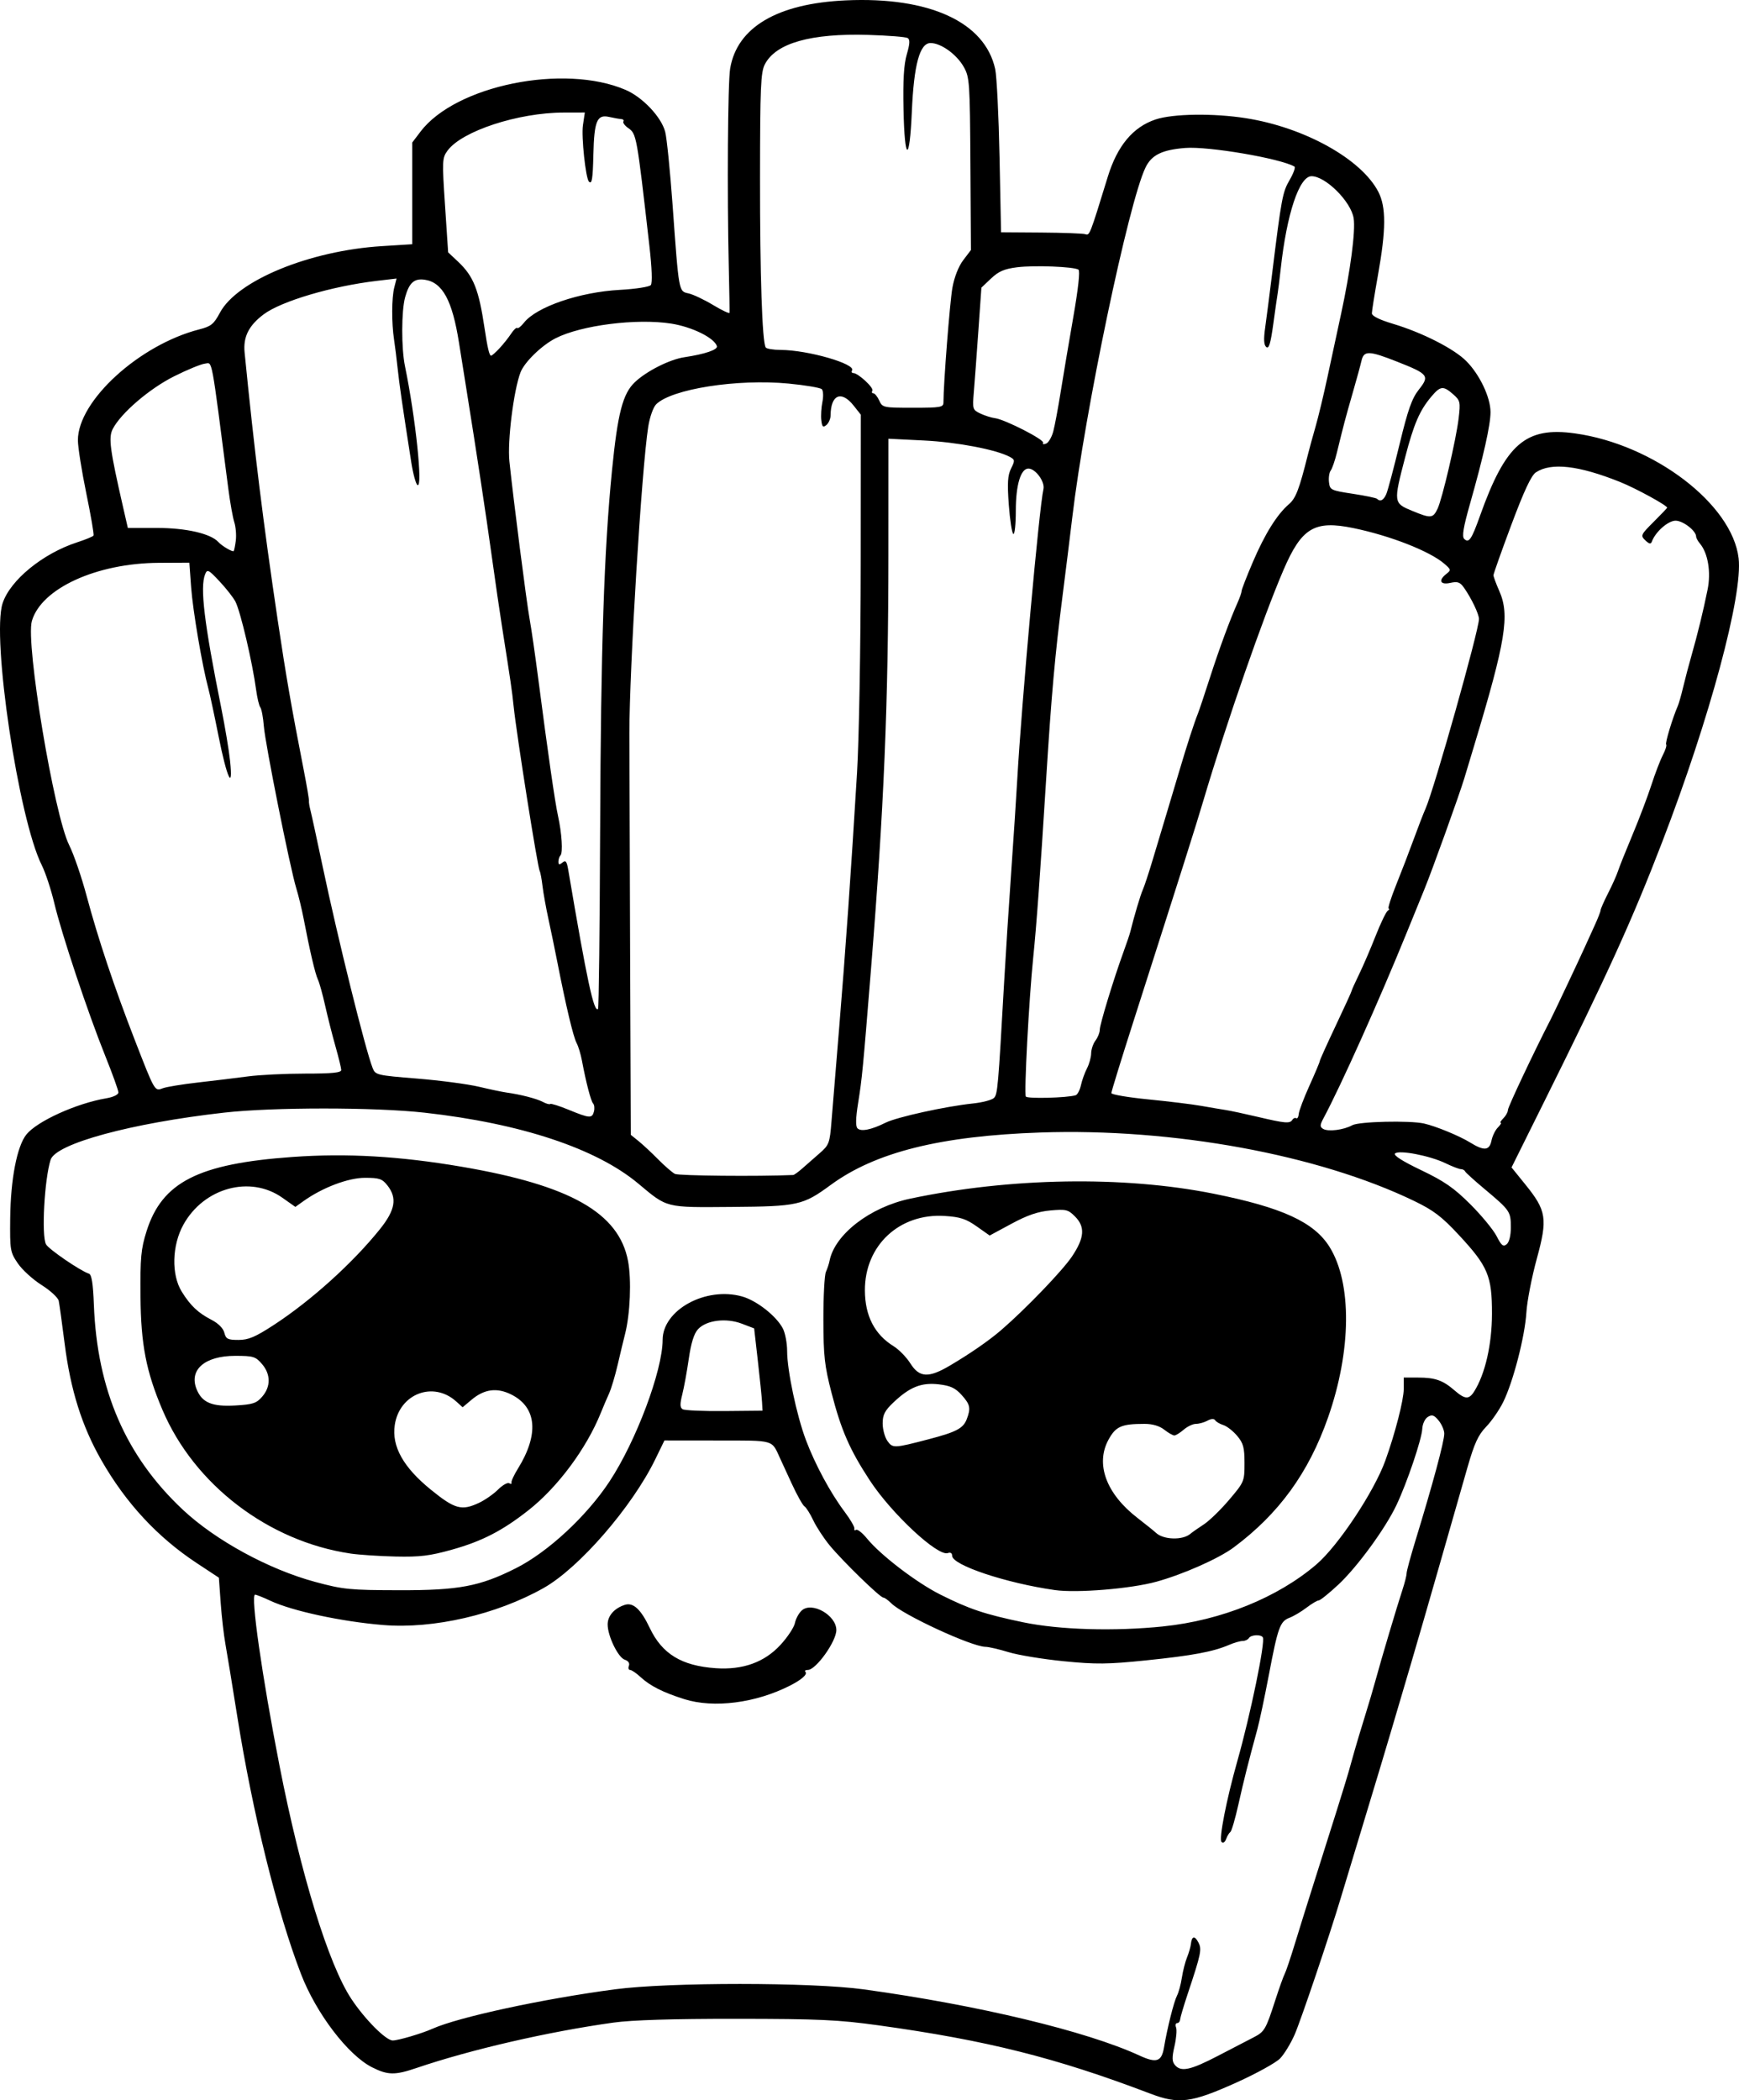 <?xml version="1.0" encoding="UTF-8" standalone="no"?>
<!-- Created with Inkscape (http://www.inkscape.org/) -->

<svg
   width="158.941mm"
   height="191.964mm"
   viewBox="0 0 158.941 191.964"
   version="1.1"
   id="svg5"
   xml:space="preserve"
   xmlns="http://www.w3.org/2000/svg"
   xmlns:svg="http://www.w3.org/2000/svg"><defs
     id="defs2" /><g
     id="layer1"
     transform="translate(5.65,10.572)"><path
       style="fill:#000000;stroke-width:0.265"
       d="m 99.497,180.788 c -8.636,-3.289 -14.945,-4.874 -24.871,-6.249 -3.657,-0.507 -5.422,-0.587 -12.965,-0.593 -5.849,-0.004 -9.561,0.11 -11.245,0.345 -5.986,0.836 -13.046,2.465 -18.019,4.156 -1.952,0.664 -2.607,0.653 -4.038,-0.069 -2.201,-1.11 -5.108,-4.924 -6.496,-8.522 -2.187,-5.67 -4.424,-14.714 -5.829,-23.565 -0.451,-2.838 -0.938,-5.814 -1.084,-6.615 -0.146,-0.8 -0.339,-2.489 -0.43,-3.752 l -0.165,-2.297 -2.012,-1.327 c -3.6,-2.374 -6.488,-5.489 -8.737,-9.425 -1.768,-3.095 -2.808,-6.397 -3.345,-10.622 -0.238,-1.871 -0.482,-3.639 -0.544,-3.93 -0.061,-0.291 -0.764,-0.94 -1.562,-1.443 -0.798,-0.503 -1.778,-1.396 -2.178,-1.984 -0.695,-1.023 -0.726,-1.205 -0.695,-4.113 0.038,-3.572 0.619,-6.585 1.477,-7.659 0.971,-1.216 4.58,-2.853 7.303,-3.313 0.645,-0.109 1.11,-0.333 1.11,-0.535 0,-0.191 -0.543,-1.699 -1.207,-3.35 C 2.371,81.96 -0.013,74.813 -0.685,71.984 -0.981,70.739 -1.495,69.179 -1.827,68.517 -3.953,64.29 -6.438,47.674 -5.411,44.562 -4.713,42.446 -1.732,40.012 1.406,38.994 2.173,38.746 2.844,38.467 2.899,38.376 2.954,38.284 2.655,36.542 2.235,34.505 1.815,32.468 1.471,30.291 1.47,29.668 1.465,26.068 7.08,20.94 12.566,19.534 c 1.077,-0.276 1.325,-0.477 1.885,-1.525 1.572,-2.947 8.201,-5.672 14.799,-6.084 l 2.778,-0.174 V 7.102 2.453 l 0.766,-1.006 c 3.209,-4.215 13.106,-6.225 18.734,-3.804 1.556,0.669 3.266,2.479 3.619,3.831 0.146,0.559 0.451,3.576 0.677,6.705 0.581,8.026 0.552,7.868 1.461,8.067 0.416,0.091 1.422,0.567 2.235,1.057 0.814,0.49 1.492,0.811 1.506,0.712 0.015,-0.099 -0.015,-1.965 -0.066,-4.148 -0.16,-6.835 -0.091,-16.879 0.124,-18.17 0.63,-3.776 4.312,-5.95 10.565,-6.235 7.65,-0.349 12.724,1.984 13.66,6.281 0.143,0.655 0.321,4.278 0.397,8.053 l 0.138,6.862 3.651,0.025 c 2.008,0.014 3.829,0.081 4.046,0.15 0.406,0.128 0.395,0.157 2.061,-5.256 0.87,-2.827 2.3,-4.541 4.365,-5.23 1.591,-0.531 5.29,-0.583 8.261,-0.116 5.348,0.841 10.552,3.735 12.098,6.727 0.721,1.396 0.712,3.457 -0.034,7.624 -0.305,1.703 -0.554,3.269 -0.554,3.48 0,0.247 0.683,0.588 1.918,0.958 2.683,0.803 5.584,2.278 6.711,3.412 1.225,1.233 2.213,3.314 2.214,4.664 8e-4,1.168 -0.644,4.047 -1.887,8.423 -0.598,2.106 -0.736,2.945 -0.52,3.162 0.423,0.423 0.671,0.063 1.44,-2.093 2.352,-6.601 4.173,-8.181 8.698,-7.546 7.211,1.013 14.359,6.468 14.944,11.405 0.398,3.363 -2.637,14.639 -6.984,25.94 -2.737,7.116 -4.971,12.03 -10.818,23.801 l -2.952,5.942 1.265,1.563 c 1.935,2.391 2.047,3.121 1.04,6.794 -0.458,1.673 -0.885,3.876 -0.948,4.895 -0.137,2.212 -1.212,6.362 -2.124,8.202 -0.361,0.728 -1.063,1.743 -1.56,2.255 -0.716,0.739 -1.069,1.508 -1.7,3.704 -0.438,1.524 -1.579,5.51 -2.535,8.857 -0.957,3.347 -2.163,7.514 -2.68,9.26 -0.517,1.746 -1.272,4.306 -1.678,5.689 -0.405,1.382 -1.532,5.133 -2.504,8.334 -0.972,3.201 -1.945,6.416 -2.161,7.144 -0.996,3.344 -3.667,11.257 -4.242,12.568 -0.351,0.8 -0.946,1.776 -1.322,2.169 -0.376,0.392 -2.174,1.385 -3.997,2.206 -4.126,1.859 -5.262,2.006 -7.859,1.017 z m 6.202,-3.474 c 1.328,-0.691 2.782,-1.445 3.23,-1.675 0.99,-0.507 1.117,-0.723 1.961,-3.339 0.367,-1.135 0.762,-2.243 0.879,-2.461 0.117,-0.218 0.538,-1.468 0.937,-2.778 0.399,-1.31 1.199,-3.87 1.778,-5.689 1.562,-4.91 2.85,-9.025 3.104,-9.922 0.124,-0.437 0.376,-1.33 0.559,-1.984 0.184,-0.655 0.613,-2.084 0.954,-3.175 0.341,-1.091 0.797,-2.639 1.014,-3.44 0.477,-1.762 1.912,-6.581 2.425,-8.145 0.205,-0.624 0.372,-1.292 0.372,-1.485 0,-0.193 0.361,-1.528 0.802,-2.967 1.588,-5.181 2.64,-9.086 2.639,-9.797 -5.2e-4,-0.311 -0.232,-0.847 -0.513,-1.191 -0.414,-0.505 -0.603,-0.569 -0.985,-0.336 -0.267,0.163 -0.49,0.64 -0.513,1.096 -0.048,0.957 -1.388,4.916 -2.354,6.958 -1.021,2.157 -3.592,5.675 -5.331,7.293 -0.845,0.786 -1.647,1.43 -1.782,1.43 -0.135,0 -0.636,0.298 -1.112,0.661 -0.477,0.364 -1.175,0.778 -1.551,0.921 -0.871,0.331 -1.06,0.854 -1.896,5.255 -0.378,1.987 -0.849,4.209 -1.047,4.936 -0.835,3.065 -1.229,4.629 -1.731,6.874 -0.292,1.307 -0.622,2.438 -0.733,2.514 -0.111,0.076 -0.286,0.366 -0.389,0.645 -0.112,0.303 -0.282,0.41 -0.423,0.265 -0.254,-0.262 0.455,-3.884 1.446,-7.386 1.208,-4.269 2.574,-10.897 2.331,-11.311 -0.17,-0.29 -1.085,-0.243 -1.276,0.066 -0.09,0.146 -0.347,0.265 -0.571,0.265 -0.224,0 -0.783,0.161 -1.241,0.358 -1.464,0.628 -3.338,0.978 -7.555,1.411 -3.545,0.364 -4.591,0.375 -7.56,0.081 -1.895,-0.187 -4.16,-0.56 -5.033,-0.827 -0.873,-0.268 -1.826,-0.488 -2.117,-0.49 -1.248,-0.008 -7.543,-2.916 -8.599,-3.972 -0.291,-0.291 -0.624,-0.529 -0.739,-0.529 -0.292,0 -3.704,-3.321 -4.894,-4.763 -0.54,-0.655 -1.216,-1.687 -1.503,-2.294 -0.286,-0.607 -0.65,-1.183 -0.808,-1.281 -0.158,-0.098 -0.68,-1.03 -1.159,-2.071 -0.48,-1.042 -0.954,-2.072 -1.055,-2.291 -0.809,-1.759 -0.43,-1.65 -5.743,-1.655 l -4.839,-0.005 -0.833,1.713 c -2.117,4.354 -6.958,9.939 -10.206,11.771 -4.306,2.43 -10.068,3.761 -14.657,3.386 -3.823,-0.313 -8.333,-1.284 -10.338,-2.227 -0.641,-0.301 -1.262,-0.548 -1.38,-0.548 -0.43,0 0.637,7.475 2.228,15.61 1.948,9.962 4.486,18.197 6.577,21.348 1.239,1.866 3.155,3.788 3.776,3.788 0.504,0 2.663,-0.638 3.634,-1.073 2.365,-1.06 10.095,-2.731 16.669,-3.602 4.965,-0.658 17.962,-0.655 22.754,0.005 10.462,1.441 20.361,3.817 25.195,6.048 1.548,0.714 2.018,0.563 2.236,-0.719 0.307,-1.812 0.908,-4.207 1.194,-4.759 0.151,-0.291 0.35,-1.028 0.443,-1.638 0.093,-0.61 0.305,-1.443 0.471,-1.852 0.166,-0.409 0.324,-0.951 0.352,-1.206 0.082,-0.747 0.338,-0.816 0.677,-0.183 0.344,0.642 0.269,1.005 -0.975,4.747 -0.363,1.091 -0.671,2.133 -0.685,2.315 -0.014,0.182 -0.137,0.331 -0.274,0.331 -0.137,0 -0.179,0.181 -0.094,0.403 0.085,0.222 0.019,0.99 -0.147,1.708 -0.237,1.027 -0.229,1.392 0.038,1.714 0.552,0.665 1.408,0.482 3.963,-0.848 z M 56.899,144.729 c -1.959,-0.617 -3.132,-1.211 -4.023,-2.036 -0.376,-0.349 -0.799,-0.634 -0.939,-0.634 -0.14,0 -0.188,-0.172 -0.107,-0.383 0.089,-0.232 -0.057,-0.448 -0.37,-0.548 -0.613,-0.195 -1.572,-2.165 -1.572,-3.229 0,-0.789 0.613,-1.484 1.578,-1.79 0.762,-0.242 1.463,0.41 2.268,2.107 1.128,2.38 2.912,3.469 6.033,3.684 2.481,0.171 4.457,-0.543 5.924,-2.14 0.643,-0.7 1.234,-1.594 1.313,-1.987 0.079,-0.393 0.36,-0.91 0.625,-1.15 0.924,-0.836 3.161,0.432 3.161,1.792 0,1.037 -1.864,3.644 -2.605,3.644 -0.216,0 -0.32,0.074 -0.229,0.164 0.227,0.227 -0.304,0.708 -1.399,1.266 -3.13,1.595 -6.966,2.088 -9.657,1.241 z m 43.767,-6.65 c 5.298,-0.544 10.464,-2.634 14.003,-5.666 1.996,-1.71 5.275,-6.653 6.3,-9.496 0.892,-2.474 1.679,-5.537 1.679,-6.527 v -1.054 h 1.306 c 1.563,0 2.269,0.247 3.325,1.163 0.973,0.844 1.334,0.863 1.816,0.094 0.999,-1.595 1.612,-4.277 1.618,-7.078 0.007,-3.464 -0.364,-4.347 -3.031,-7.216 -1.559,-1.677 -2.31,-2.248 -4.068,-3.098 -8.783,-4.244 -22.058,-6.678 -34.17,-6.264 -9.147,0.313 -15.091,1.8 -19.176,4.798 -2.528,1.855 -2.989,1.958 -9.034,2.005 -6.131,0.048 -5.851,0.118 -8.549,-2.136 -3.845,-3.211 -10.73,-5.495 -19.526,-6.478 -4.542,-0.507 -13.847,-0.51 -18.328,-0.004 -8.484,0.957 -15.387,2.833 -15.856,4.309 -0.565,1.78 -0.846,6.93 -0.421,7.724 0.24,0.449 3.133,2.428 3.925,2.686 0.248,0.081 0.377,0.895 0.451,2.842 0.296,7.8 2.923,13.851 8.133,18.735 2.989,2.801 7.854,5.453 12.103,6.597 2.567,0.691 3.151,0.749 7.673,0.758 5.451,0.011 7.357,-0.348 10.662,-2.011 2.923,-1.471 6.463,-4.751 8.557,-7.929 2.435,-3.695 4.848,-10.128 4.855,-12.941 0.007,-2.746 3.948,-4.897 7.268,-3.967 1.328,0.372 3.135,1.793 3.721,2.927 0.214,0.415 0.39,1.342 0.39,2.061 0,1.76 0.869,5.878 1.716,8.13 0.842,2.239 2.245,4.841 3.536,6.557 0.531,0.706 0.932,1.399 0.892,1.541 -0.04,0.142 0.032,0.193 0.159,0.114 0.128,-0.079 0.577,0.278 0.999,0.794 1.244,1.521 4.516,4.023 6.686,5.113 2.655,1.333 4.072,1.808 7.575,2.539 3.321,0.693 8.318,0.841 12.811,0.38 z m -9.9,-3.32 c -4.459,-0.634 -9.393,-2.28 -9.393,-3.135 0,-0.241 -0.153,-0.339 -0.387,-0.249 -0.907,0.348 -5.147,-3.597 -7.144,-6.648 -1.831,-2.796 -2.61,-4.58 -3.495,-8.007 -0.635,-2.459 -0.735,-3.357 -0.741,-6.678 -0.004,-2.11 0.1,-4.075 0.231,-4.366 0.131,-0.291 0.28,-0.744 0.331,-1.006 0.472,-2.419 3.699,-4.909 7.368,-5.685 9.125,-1.93 19.479,-2.103 27.701,-0.461 6.302,1.259 9.232,2.605 10.644,4.893 2.047,3.315 1.987,9.473 -0.152,15.572 -1.77,5.048 -4.487,8.791 -8.617,11.869 -1.367,1.019 -4.62,2.461 -7.076,3.138 -2.335,0.643 -7.262,1.048 -9.271,0.763 z m 12.374,-5.136 c 0.179,-0.151 0.735,-0.541 1.234,-0.865 0.5,-0.325 1.542,-1.336 2.315,-2.247 1.38,-1.626 1.406,-1.688 1.406,-3.353 0,-1.432 -0.105,-1.822 -0.673,-2.497 -0.37,-0.44 -0.936,-0.882 -1.257,-0.982 -0.321,-0.1 -0.658,-0.297 -0.748,-0.438 -0.104,-0.162 -0.365,-0.149 -0.71,0.036 -0.3,0.161 -0.773,0.292 -1.052,0.292 -0.278,0 -0.781,0.238 -1.116,0.529 -0.336,0.291 -0.722,0.529 -0.859,0.529 -0.137,0 -0.551,-0.238 -0.921,-0.529 -0.432,-0.34 -1.073,-0.529 -1.795,-0.529 -2.115,0 -2.634,0.227 -3.298,1.443 -1.217,2.228 -0.21,4.949 2.65,7.156 0.754,0.582 1.515,1.194 1.691,1.361 0.673,0.636 2.428,0.69 3.132,0.096 z m -23.872,-8.661 c 2.492,-0.653 3.123,-0.987 3.441,-1.824 0.385,-1.012 0.313,-1.345 -0.476,-2.22 -0.57,-0.631 -1.02,-0.84 -2.075,-0.962 -1.595,-0.185 -2.656,0.237 -4.142,1.646 -0.8,0.758 -0.992,1.132 -0.992,1.924 0,0.541 0.193,1.259 0.43,1.596 0.481,0.687 0.6,0.682 3.815,-0.16 z m 1.888,-6.714 c 1.869,-1.102 3.59,-2.294 4.715,-3.265 2.238,-1.933 5.591,-5.421 6.461,-6.721 1.143,-1.709 1.215,-2.706 0.263,-3.658 -0.623,-0.623 -0.823,-0.672 -2.244,-0.543 -1.14,0.103 -2.098,0.431 -3.554,1.217 l -1.994,1.075 -1.19,-0.839 c -0.971,-0.685 -1.508,-0.859 -2.917,-0.949 -4.142,-0.264 -7.315,2.698 -7.296,6.81 0.011,2.325 0.885,4.021 2.628,5.098 0.484,0.299 1.172,1.006 1.529,1.571 0.821,1.3 1.66,1.348 3.599,0.204 z M 26.354,131.415 c -7.48,-1.117 -14.249,-6.294 -17.153,-13.118 -1.495,-3.512 -1.974,-5.985 -2.01,-10.37 -0.029,-3.554 0.044,-4.349 0.551,-5.959 1.415,-4.497 4.73,-6.184 13.354,-6.796 4.964,-0.352 9.762,-0.075 15.43,0.891 9.942,1.694 14.394,4.215 15.225,8.618 0.326,1.728 0.198,4.842 -0.275,6.686 -0.131,0.509 -0.431,1.759 -0.667,2.778 -0.236,1.019 -0.592,2.209 -0.791,2.646 -0.199,0.437 -0.539,1.235 -0.756,1.775 -1.313,3.258 -3.941,6.796 -6.608,8.893 -2.391,1.881 -4.238,2.833 -6.995,3.606 -2.027,0.568 -2.926,0.678 -5.159,0.628 -1.487,-0.034 -3.352,-0.158 -4.145,-0.276 z m 11.793,-4.636 c 0.538,-0.255 1.315,-0.798 1.726,-1.208 0.411,-0.41 0.871,-0.669 1.022,-0.576 0.151,0.093 0.242,0.071 0.202,-0.049 -0.04,-0.12 0.223,-0.694 0.584,-1.276 1.943,-3.134 1.738,-5.593 -0.565,-6.767 -1.324,-0.676 -2.492,-0.529 -3.669,0.462 l -0.814,0.685 -0.583,-0.527 c -2.098,-1.897 -5.19,-0.714 -5.619,2.149 -0.291,1.944 0.775,3.86 3.286,5.901 2.208,1.796 2.828,1.964 4.431,1.205 z m -19.825,-9.707 c 0.787,-0.915 0.776,-2.042 -0.03,-2.979 -0.584,-0.679 -0.794,-0.742 -2.447,-0.742 -2.786,0 -4.257,1.285 -3.516,3.073 0.502,1.213 1.411,1.588 3.546,1.463 1.595,-0.093 1.919,-0.201 2.447,-0.815 z m 1.038,-6.534 c 3.41,-2.221 7.244,-5.681 9.721,-8.773 1.399,-1.746 1.584,-2.837 0.679,-3.989 -0.477,-0.607 -0.743,-0.697 -2.051,-0.697 -1.533,2.1e-4 -3.877,0.887 -5.615,2.125 L 21.345,99.737 20.149,98.894 c -2.934,-2.068 -7.169,-0.91 -9.038,2.471 -1.047,1.894 -1.111,4.572 -0.148,6.122 0.8,1.287 1.494,1.942 2.738,2.583 0.603,0.311 1.052,0.766 1.153,1.168 0.144,0.573 0.312,0.658 1.293,0.658 0.91,0 1.53,-0.262 3.212,-1.358 z m 44.639,7.04 c -0.024,-0.433 -0.196,-2.126 -0.383,-3.762 l -0.339,-2.975 -1.128,-0.431 c -1.432,-0.547 -3.239,-0.32 -3.999,0.504 -0.37,0.4 -0.637,1.252 -0.846,2.701 -0.168,1.164 -0.436,2.634 -0.596,3.266 -0.222,0.88 -0.214,1.196 0.034,1.349 0.178,0.11 1.893,0.185 3.812,0.167 l 3.488,-0.033 z m 68.438,-15.983 c 0,-1.431 -0.081,-1.549 -2.381,-3.474 -0.946,-0.791 -1.759,-1.528 -1.808,-1.638 -0.049,-0.109 -0.219,-0.198 -0.379,-0.198 -0.16,0 -0.794,-0.243 -1.408,-0.541 -1.427,-0.691 -4.26,-1.235 -4.609,-0.886 -0.166,0.166 0.679,0.704 2.383,1.519 2.129,1.019 2.999,1.622 4.501,3.121 1.024,1.022 2.104,2.333 2.401,2.914 0.443,0.868 0.606,0.999 0.92,0.739 0.233,-0.193 0.381,-0.799 0.381,-1.557 z M 66.848,96.821 c 0.088,-0.004 0.463,-0.275 0.833,-0.602 0.37,-0.327 1.084,-0.953 1.585,-1.389 0.859,-0.747 0.922,-0.917 1.081,-2.91 0.093,-1.164 0.41,-5.034 0.705,-8.599 0.567,-6.847 1.09,-14.323 1.63,-23.283 0.182,-3.023 0.331,-11.464 0.336,-19.067 l 0.009,-13.643 -0.656,-0.828 c -1.122,-1.417 -2.095,-1.003 -2.107,0.896 -0.002,0.31 -0.174,0.704 -0.381,0.876 -0.31,0.257 -0.394,0.18 -0.468,-0.431 -0.049,-0.409 -0.004,-1.161 0.1,-1.67 0.104,-0.509 0.08,-1.036 -0.055,-1.171 -0.135,-0.135 -1.505,-0.366 -3.046,-0.514 -4.671,-0.449 -10.692,0.495 -12.095,1.898 -0.265,0.265 -0.585,1.171 -0.723,2.05 -0.598,3.798 -1.726,22.157 -1.722,28.032 0.001,1.746 0.031,10.715 0.066,19.93 l 0.064,16.755 0.711,0.575 c 0.391,0.316 1.195,1.065 1.786,1.664 0.591,0.599 1.28,1.197 1.532,1.33 0.333,0.176 7.602,0.244 10.815,0.102 z m 63.823,-3.15 c 0.084,-0.419 0.345,-0.955 0.581,-1.191 0.236,-0.236 0.352,-0.429 0.259,-0.429 -0.093,0 0.017,-0.187 0.246,-0.416 0.229,-0.229 0.416,-0.573 0.416,-0.765 0,-0.27 2.391,-5.33 3.942,-8.344 0.282,-0.548 2.624,-5.509 3.06,-6.482 0.196,-0.437 0.605,-1.337 0.91,-2.002 0.305,-0.664 0.555,-1.302 0.555,-1.417 0,-0.115 0.311,-0.821 0.692,-1.57 0.381,-0.749 0.788,-1.659 0.904,-2.023 0.117,-0.364 0.712,-1.852 1.322,-3.307 0.61,-1.455 1.385,-3.498 1.722,-4.54 0.337,-1.042 0.808,-2.273 1.048,-2.737 0.24,-0.464 0.377,-0.901 0.306,-0.973 -0.115,-0.115 0.592,-2.451 1.065,-3.525 0.096,-0.218 0.316,-0.992 0.489,-1.72 0.172,-0.728 0.517,-2.037 0.767,-2.91 0.559,-1.958 1.064,-4.027 1.465,-6.003 0.324,-1.599 0.037,-3.331 -0.697,-4.204 -0.193,-0.23 -0.351,-0.52 -0.351,-0.644 0,-0.525 -1.197,-1.451 -1.875,-1.451 -0.686,0 -1.839,1.014 -2.169,1.908 -0.096,0.258 -0.24,0.231 -0.6,-0.112 -0.453,-0.432 -0.42,-0.507 0.762,-1.688 0.68,-0.68 1.236,-1.262 1.236,-1.294 0,-0.21 -2.877,-1.781 -4.313,-2.355 -3.781,-1.513 -6.278,-1.798 -7.682,-0.878 -0.423,0.277 -1.077,1.673 -2.239,4.778 -0.903,2.412 -1.641,4.494 -1.641,4.626 0,0.132 0.241,0.784 0.535,1.45 0.969,2.19 0.584,4.565 -2.284,14.071 -0.351,1.164 -0.764,2.533 -0.917,3.043 -0.442,1.471 -2.972,8.501 -3.666,10.186 -0.12,0.291 -0.847,2.077 -1.617,3.969 -2.5,6.149 -5.996,13.943 -7.58,16.899 -0.34,0.634 -0.347,0.796 -0.047,0.982 0.457,0.282 1.884,0.105 2.669,-0.33 0.612,-0.34 5.239,-0.451 6.555,-0.157 1.082,0.241 3.241,1.131 4.233,1.744 1.264,0.781 1.754,0.733 1.938,-0.188 z M 75.287,92.043 c 1.028,-0.514 5.492,-1.497 7.967,-1.756 0.88,-0.092 1.752,-0.32 1.939,-0.506 0.336,-0.336 0.384,-0.878 0.939,-10.694 0.136,-2.401 0.422,-6.866 0.637,-9.922 0.214,-3.056 0.464,-6.866 0.554,-8.467 0.398,-7.042 2.011,-24.928 2.395,-26.559 0.158,-0.673 -0.725,-1.884 -1.374,-1.884 -0.701,0 -1.151,1.5 -1.151,3.839 0,1.253 -0.103,2.214 -0.228,2.137 -0.125,-0.077 -0.311,-1.278 -0.413,-2.667 -0.146,-1.992 -0.102,-2.693 0.208,-3.316 0.365,-0.731 0.356,-0.809 -0.121,-1.065 -1.242,-0.664 -4.818,-1.346 -7.846,-1.495 l -3.241,-0.16 -0.004,10.557 c -0.005,13.685 -0.404,23.206 -1.592,37.942 -0.742,9.21 -0.814,9.951 -1.177,12.223 -0.223,1.395 -0.24,2.122 -0.053,2.309 0.32,0.32 1.269,0.128 2.561,-0.517 z m 37.177,-0.26 c 0.091,-0.148 0.252,-0.216 0.358,-0.151 0.105,0.065 0.209,-0.11 0.23,-0.388 0.021,-0.279 0.462,-1.446 0.981,-2.595 0.519,-1.148 0.943,-2.158 0.943,-2.244 0,-0.086 0.655,-1.539 1.455,-3.229 0.8,-1.69 1.455,-3.124 1.455,-3.186 0,-0.062 0.304,-0.737 0.676,-1.5 0.372,-0.763 1.051,-2.34 1.509,-3.504 0.458,-1.164 0.958,-2.204 1.11,-2.311 0.152,-0.107 0.192,-0.196 0.089,-0.198 -0.103,-0.002 0.209,-0.986 0.692,-2.187 0.484,-1.201 1.204,-3.076 1.601,-4.167 0.397,-1.091 0.881,-2.342 1.075,-2.778 0.782,-1.751 4.88,-16.296 4.886,-17.34 0.003,-0.447 -0.686,-1.888 -1.368,-2.86 -0.359,-0.511 -0.58,-0.59 -1.252,-0.442 -0.93,0.204 -1.117,-0.232 -0.354,-0.826 0.434,-0.337 0.421,-0.396 -0.198,-0.929 -1.333,-1.146 -4.931,-2.556 -8.294,-3.251 -3.569,-0.737 -4.738,-0.039 -6.399,3.82 -1.874,4.354 -5.182,13.874 -7.309,21.034 -0.746,2.512 -1.803,5.851 -6.422,20.281 -1.102,3.442 -2.003,6.368 -2.003,6.502 0,0.134 1.518,0.393 3.373,0.576 1.855,0.183 4.028,0.449 4.829,0.591 0.8,0.143 1.812,0.314 2.249,0.381 0.437,0.067 1.746,0.347 2.91,0.622 2.52,0.595 2.958,0.633 3.178,0.279 z M 48.635,91.016 c 0.073,-0.279 0.04,-0.606 -0.074,-0.728 -0.205,-0.22 -0.647,-1.912 -1.024,-3.925 -0.109,-0.582 -0.325,-1.296 -0.48,-1.587 -0.315,-0.592 -0.972,-3.354 -1.793,-7.541 -0.214,-1.091 -0.569,-2.808 -0.789,-3.815 -0.22,-1.007 -0.464,-2.361 -0.541,-3.01 -0.078,-0.648 -0.192,-1.26 -0.253,-1.359 -0.192,-0.311 -2.115,-12.457 -2.39,-15.099 -0.149,-1.434 -0.256,-2.169 -1.041,-7.144 -0.218,-1.382 -0.644,-4.299 -0.946,-6.482 -0.541,-3.909 -1.371,-9.378 -2.37,-15.61 -0.28,-1.746 -0.565,-3.532 -0.634,-3.969 -0.612,-3.87 -1.506,-5.514 -3.128,-5.752 -0.961,-0.141 -1.426,0.272 -1.793,1.594 -0.348,1.253 -0.355,4.663 -0.013,6.321 0.967,4.686 1.648,11.166 1.14,10.852 -0.147,-0.091 -0.403,-1.032 -0.569,-2.092 -0.808,-5.169 -1.086,-7.083 -1.24,-8.541 -0.092,-0.873 -0.24,-2.064 -0.33,-2.646 -0.233,-1.524 -0.224,-3.838 0.019,-4.783 l 0.209,-0.814 -1.797,0.212 c -4.103,0.483 -8.747,1.857 -10.352,3.063 -1.364,1.025 -1.882,2.062 -1.74,3.487 0.902,9.092 1.7,15.543 3.031,24.499 0.75,5.045 1.248,7.91 2.382,13.706 0.279,1.427 0.49,2.677 0.469,2.778 -0.021,0.101 0.039,0.482 0.134,0.846 0.095,0.364 0.599,2.686 1.12,5.159 1.386,6.577 3.892,16.685 4.561,18.396 0.254,0.651 0.366,0.678 4.061,0.976 2.09,0.169 4.633,0.505 5.651,0.746 1.019,0.242 2.15,0.479 2.514,0.529 1.272,0.172 2.783,0.562 3.339,0.861 0.308,0.166 0.612,0.25 0.675,0.187 0.063,-0.063 0.823,0.176 1.688,0.532 1.91,0.785 2.137,0.8 2.306,0.153 z M 92.659,89.534 c 0.168,-0.051 0.388,-0.466 0.488,-0.922 0.1,-0.456 0.349,-1.149 0.552,-1.539 0.204,-0.39 0.375,-1.007 0.38,-1.371 0.006,-0.364 0.185,-0.893 0.399,-1.175 0.214,-0.282 0.388,-0.721 0.388,-0.975 0,-0.483 1.261,-4.624 2.166,-7.111 0.291,-0.8 0.573,-1.634 0.626,-1.852 0.334,-1.371 0.933,-3.386 1.141,-3.836 0.134,-0.291 0.547,-1.541 0.916,-2.778 0.37,-1.237 0.906,-3.023 1.192,-3.969 0.286,-0.946 0.837,-2.791 1.225,-4.101 0.725,-2.444 1.345,-4.358 1.717,-5.292 0.116,-0.291 0.594,-1.72 1.062,-3.175 0.858,-2.665 1.857,-5.378 2.547,-6.919 0.205,-0.459 0.373,-0.943 0.373,-1.077 0,-0.134 0.462,-1.323 1.026,-2.643 1.1,-2.573 2.21,-4.352 3.301,-5.291 0.629,-0.541 0.942,-1.364 1.743,-4.575 0.127,-0.509 0.437,-1.64 0.689,-2.514 0.252,-0.873 0.738,-2.897 1.081,-4.498 0.343,-1.601 0.907,-4.222 1.255,-5.824 0.852,-3.929 1.33,-7.578 1.144,-8.728 -0.247,-1.524 -2.566,-3.836 -3.848,-3.836 -1.122,0 -2.268,3.443 -2.817,8.467 -0.103,0.946 -0.226,1.935 -0.272,2.198 -0.046,0.263 -0.229,1.544 -0.407,2.845 -0.243,1.778 -0.402,2.302 -0.639,2.105 -0.225,-0.187 -0.254,-0.699 -0.101,-1.787 0.118,-0.839 0.398,-3.014 0.623,-4.833 0.869,-7.037 0.961,-7.531 1.61,-8.649 0.354,-0.609 0.553,-1.16 0.443,-1.224 -1.287,-0.749 -7.877,-1.873 -9.991,-1.703 -2.115,0.17 -3.067,0.639 -3.623,1.786 -1.549,3.197 -5.554,22.337 -6.697,32.005 -0.199,1.679 -0.598,4.897 -0.887,7.153 -0.685,5.339 -1.017,9.047 -1.501,16.801 -0.547,8.749 -0.878,13.318 -1.181,16.272 -0.386,3.765 -0.845,12.403 -0.673,12.681 0.133,0.215 3.764,0.122 4.551,-0.117 z M 12.465,88.364 c 1.446,-0.165 3.497,-0.414 4.558,-0.555 1.061,-0.14 3.412,-0.255 5.226,-0.255 2.465,0 3.295,-0.083 3.289,-0.331 -0.004,-0.182 -0.244,-1.164 -0.533,-2.183 -0.289,-1.019 -0.711,-2.686 -0.938,-3.704 -0.227,-1.019 -0.525,-2.09 -0.662,-2.381 -0.25,-0.531 -0.733,-2.593 -1.302,-5.556 -0.168,-0.873 -0.47,-2.123 -0.672,-2.778 -0.566,-1.836 -2.837,-13.181 -2.966,-14.817 -0.063,-0.8 -0.207,-1.574 -0.32,-1.72 -0.113,-0.146 -0.285,-0.86 -0.383,-1.587 -0.342,-2.536 -1.416,-7.124 -1.889,-8.07 -0.182,-0.364 -0.833,-1.197 -1.446,-1.852 -1.023,-1.093 -1.133,-1.147 -1.329,-0.661 -0.48,1.189 -0.087,4.456 1.465,12.171 0.351,1.746 0.719,3.949 0.816,4.895 0.291,2.815 -0.289,1.572 -1.05,-2.249 -0.377,-1.892 -0.797,-3.856 -0.935,-4.366 -0.557,-2.06 -1.422,-7.147 -1.575,-9.26 l -0.163,-2.249 -2.778,0.014 c -5.708,0.028 -10.762,2.344 -11.616,5.322 -0.584,2.036 2.036,17.752 3.417,20.494 0.412,0.819 1.127,2.902 1.589,4.63 1.035,3.874 2.532,8.352 4.391,13.139 1.856,4.78 1.824,4.723 2.571,4.439 0.334,-0.127 1.79,-0.366 3.236,-0.53 z M 49.201,65.284 c 0.064,-16.709 0.355,-25.531 1.088,-32.896 0.517,-5.195 0.979,-6.977 2.083,-8.027 1.065,-1.013 3.185,-2.082 4.527,-2.283 1.891,-0.283 3.08,-0.69 2.973,-1.017 -0.25,-0.763 -2.281,-1.761 -4.182,-2.057 -3.177,-0.493 -8.222,0.149 -10.564,1.343 -1.273,0.65 -2.85,2.185 -3.206,3.122 -0.625,1.645 -1.203,6.28 -1.012,8.123 0.355,3.423 1.576,12.951 1.848,14.42 0.148,0.8 0.502,3.241 0.785,5.424 0.885,6.817 1.535,11.331 1.81,12.568 0.348,1.569 0.461,3.37 0.226,3.605 -0.103,0.103 -0.188,0.361 -0.188,0.573 0,0.298 0.083,0.316 0.366,0.081 0.298,-0.247 0.398,-0.117 0.535,0.695 1.709,10.095 2.344,13.055 2.72,12.68 0.071,-0.071 0.156,-7.431 0.19,-16.356 z M 15.901,38.833 c 0.063,-0.489 1.8e-4,-1.246 -0.139,-1.682 -0.139,-0.437 -0.383,-1.806 -0.543,-3.043 -1.605,-12.426 -1.435,-11.515 -2.133,-11.445 -0.35,0.035 -1.624,0.558 -2.829,1.163 -2.259,1.132 -4.861,3.366 -5.604,4.813 -0.404,0.787 -0.26,1.866 0.957,7.19 l 0.424,1.852 2.679,0.001 c 2.654,0.001 4.896,0.517 5.595,1.288 0.328,0.362 1.285,0.926 1.399,0.825 0.045,-0.04 0.133,-0.473 0.196,-0.961 z M 125.735,35.939 c 0.43,-0.891 1.704,-6.347 1.931,-8.273 0.177,-1.497 0.146,-1.631 -0.497,-2.198 -0.908,-0.8 -1.171,-0.773 -1.997,0.209 -1.071,1.272 -1.599,2.495 -2.387,5.521 -1.088,4.18 -1.084,4.213 0.656,4.93 1.682,0.694 1.875,0.678 2.294,-0.189 z m -4.676,-1.368 c 0.139,-0.327 0.684,-2.38 1.213,-4.561 0.764,-3.155 1.125,-4.173 1.764,-4.98 0.995,-1.257 0.871,-1.416 -1.99,-2.545 -2.578,-1.017 -3.042,-1.03 -3.258,-0.085 -0.091,0.4 -0.458,1.74 -0.815,2.977 -0.644,2.233 -0.815,2.881 -1.435,5.424 -0.177,0.728 -0.432,1.465 -0.565,1.638 -0.133,0.173 -0.204,0.649 -0.157,1.058 0.082,0.713 0.17,0.757 2.165,1.06 1.144,0.174 2.146,0.382 2.227,0.463 0.296,0.296 0.605,0.133 0.851,-0.448 z M 90.618,28.855 c 0.14,-0.531 0.444,-2.155 0.676,-3.611 0.232,-1.455 0.751,-4.528 1.152,-6.829 0.453,-2.593 0.633,-4.244 0.473,-4.342 -0.444,-0.274 -4.027,-0.413 -5.599,-0.217 -1.18,0.147 -1.698,0.37 -2.389,1.026 l -0.883,0.837 -0.279,3.969 c -0.153,2.183 -0.34,4.693 -0.414,5.579 -0.131,1.554 -0.11,1.622 0.595,1.957 0.402,0.191 1.004,0.382 1.338,0.424 0.91,0.115 4.567,1.987 4.402,2.254 -0.079,0.127 0.041,0.161 0.265,0.075 0.225,-0.086 0.523,-0.591 0.662,-1.121 z M 80.579,26.212 c 0,-1.707 0.584,-9.175 0.82,-10.492 0.174,-0.968 0.56,-1.949 0.989,-2.514 l 0.704,-0.926 -0.048,-7.87 c -0.046,-7.473 -0.076,-7.92 -0.608,-8.864 -0.646,-1.148 -2.086,-2.184 -3.034,-2.184 -0.99,0 -1.524,1.959 -1.713,6.286 -0.206,4.728 -0.66,4.592 -0.76,-0.228 -0.056,-2.668 0.031,-4.103 0.302,-5.03 0.281,-0.958 0.301,-1.346 0.078,-1.485 -0.166,-0.103 -1.791,-0.232 -3.61,-0.286 -5.25,-0.156 -8.436,0.751 -9.442,2.686 -0.378,0.727 -0.435,2.06 -0.442,10.359 -0.008,8.888 0.196,14.999 0.518,15.52 0.076,0.122 0.696,0.225 1.379,0.227 2.468,0.009 6.883,1.281 6.515,1.877 -0.08,0.13 -0.029,0.236 0.114,0.236 0.436,0 1.899,1.355 1.741,1.612 -0.082,0.132 -0.042,0.24 0.089,0.24 0.131,0 0.373,0.298 0.539,0.661 0.294,0.645 0.373,0.661 3.085,0.661 2.529,0 2.784,-0.045 2.784,-0.488 z M 40.011,21.252 c 0.349,-0.377 0.826,-0.976 1.058,-1.331 0.233,-0.355 0.482,-0.586 0.555,-0.514 0.072,0.072 0.349,-0.145 0.615,-0.483 1.143,-1.453 5.088,-2.804 8.77,-3.003 1.417,-0.077 2.687,-0.273 2.823,-0.436 0.153,-0.184 0.103,-1.548 -0.131,-3.603 C 52.54,1.721 52.53,1.665 51.757,1.124 51.452,0.91 51.258,0.643 51.326,0.532 51.395,0.421 51.308,0.321 51.132,0.311 50.957,0.301 50.45,0.212 50.006,0.112 48.916,-0.132 48.656,0.496 48.584,3.544 48.531,5.81 48.451,6.302 48.178,6.029 47.879,5.729 47.473,1.915 47.629,0.871 l 0.174,-1.159 -1.934,0.004 c -4.164,0.007 -9.307,1.693 -10.615,3.479 -0.491,0.67 -0.502,0.912 -0.23,5 l 0.285,4.296 0.926,0.873 c 1.395,1.316 1.877,2.532 2.402,6.06 0.263,1.768 0.439,2.514 0.593,2.514 0.081,0 0.433,-0.308 0.782,-0.686 z"
       id="path5630" /></g></svg>

